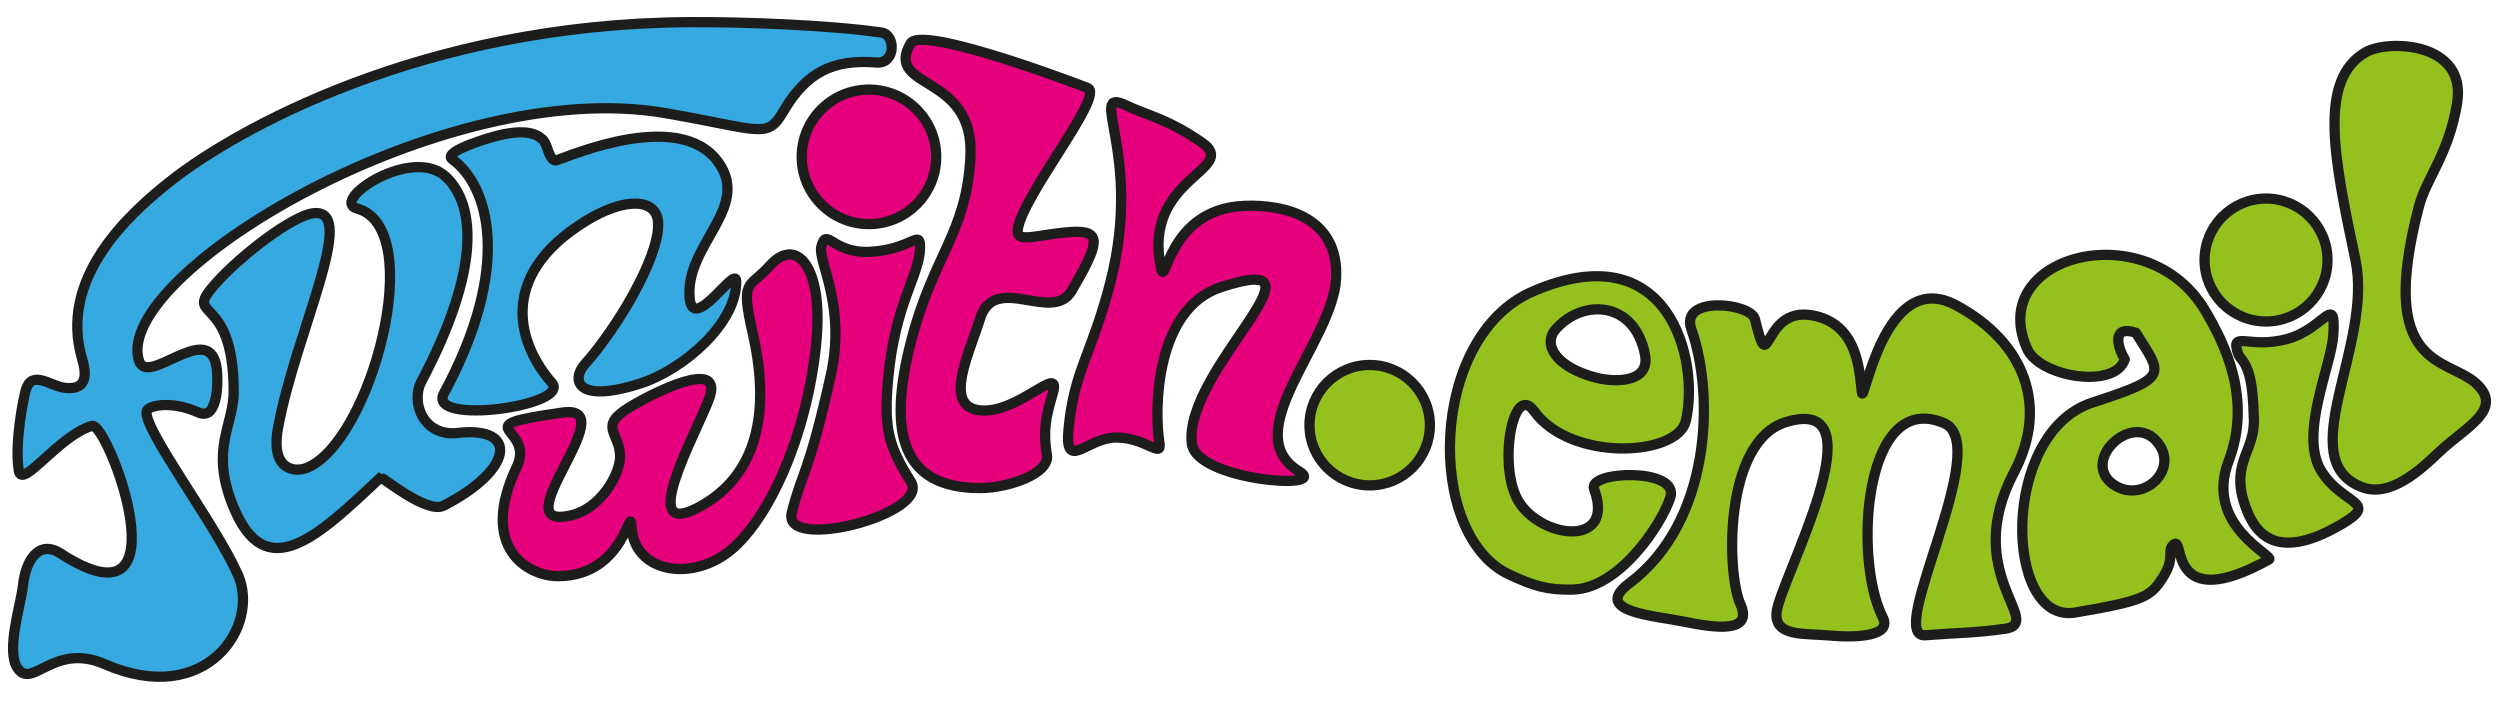 <?xml version="1.0" encoding="UTF-8"?>
<svg id="Layer_2" data-name="Layer 2" xmlns="http://www.w3.org/2000/svg" viewBox="0 0 731.28 206.33">
  <defs>
    <style>
      .cls-1 {
        fill: #e6007e;
      }

      .cls-1, .cls-2, .cls-3 {
        stroke: #1d1d1b;
        stroke-linecap: round;
        stroke-linejoin: round;
        stroke-width: 3px;
      }

      .cls-2 {
        fill: #36a9e1;
      }

      .cls-3 {
        fill: #95c11f;
      }
    </style>
  </defs>
  <path class="cls-2" d="m30.63,194.27c-14.89-6.49-21.18,7.51-25.49,1.19-3.5-5.13,1.01-18.68,1.61-24.36.72-6.81,4.41-13.44,10.99-9.19,37.49,24.24,13.77-38.66,9.18-37.34-9.57,2.73-20.46,18.64-21.4,13.19-1.37-7.93,1.37-21.47,2.02-23.65,1.86-6.23,7.23-1,11.79-.62,6.15.51,6.04-3.98,4.72-8.41-6.97-23.38,12.92-42.07,26.5-52.64C68.38,38.56,122.8,6.96,201.5,6.48c15.61-.1,40.99.81,56.42,3.06,4.05.59,4.17,9.18-1.5,8.74-12.81-.99-20.53,2.81-27.31,14.36-4.76,8.1-6.2,5.36-34.48.45C129.77,21.82,32.73,80.41,40.65,105.49c2.46,7.79,19.85-11.42,22.56,1.23.74,3.45.91,16.66-5.13,13.95-8.2-3.69-14.85-1.94-15.18-.41-1.13,5.23,20.21,33.07,26.73,47.96s-9.31,38.99-39.01,26.05Zm99.03-46.32c-4.69,2.4-17.99-8.42-18.27-8.33-18.43,17.34-33.71,32.04-43.25,8.33-6.77-16.82.21-23.38.21-33.43,0-29.74-15.46-20.21-5.11-31.77,7.42-8.28,22.36-19.67,28.43-20.38,13.45-1.59-5.34,35.19-10.35,62.83-2.3,12.7,5.21,12.92,8.36,11.68,18.75-7.41,35.68-70.14,14.77-75.88-8.23-2.26,16.3-18.74,26.14-9.15,8.59,8.37,9.89,27.18-7.28,59.66-3.33,6.29.63,16.29,10.59,15.13,17.72-2.06,16.56,10.7-4.22,21.32Zm85.68-65.81c.31,12.29-15.37,26.05-28.32,30.13-18.79,5.92-19.82-1.42-15.96-5.73,9.2-10.27,21.74-31.03,21.46-41.14-.2-7.56-9.8-7.77-21.19-.74-26.63,16.43-19.27,36.66-9.94,47.27,5.97,6.79-36.69,12.66-31.54,3.13,20.18-37.38,13.05-60.81,2.46-68.47-2.44-1.76,5.72-4.67,10.47-6.14,12.48-3.86,15.21-.15,15.78.23.56.38,1.13,1.44,1.69,3.18.57,1.74,1.42,3.34,2.54,3.03,2.95-.82,37.99-16.45,48.36,2.2,7.03,12.65-10.76,23.15-9.42,38.09.94,10.48,13.49-9.6,13.6-5.02Z"/>
  <path class="cls-3" d="m488.56,145.59c-2.68,8.05-14.94,26.52-28.51,26.87-7.46.19-11.61-1.13-18.66-4.44-24.55-11.55-23.5-69.52,6.85-82.71,40.14-17.44,48.94,20.09,44.89,37.78-2.39,10.44-33.66,12.08-44.42-2.87-6.27-8.72-10.78,17.05-4.23,26.88,7.14,10.72,28.08,12.85,21.79-4.1-1.95-5.27,25.26-6.32,22.29,2.6Zm-7.37-41.79c-2.96-15.73-18.11-16.58-26.11-7.51-3.91,4.43-.03,11.05,11.59,14.14,6.08,1.61,16.02,1.38,14.52-6.62Zm105.22,80.13c-8.94,1.26-13.84,1.15-23.21,1.89-12.01.95,20.14-55.72,5.49-62.02-23.52-10.12-26.69,39.61-17.96,56.8,2.75,5.42-7.31,6.05-15.64,5.29-7.34-.67-16.08.42-15.43-6.71.85-9.2,31.25-64.32,2.81-55.73-18.35,5.54-17.42,44.29-13.41,53.18,3.89,8.64-7.14,7.12-16.54,5.2-8.34-1.71-27.07-2.87-15.93-11.21,23.97-17.94,24.99-54.95,18.16-74.31-3.51-9.94,17.43-7.72,18.6-2.92,4.67,19.15,1.56-4.99,17.94-.9,12.2,3.04,12.62,16.05,13.32,22.25.54,4.77,6.42-36.83,27.58-25.44,20.01,10.76,27.16,29.45,16.94,48.85-15.67,29.72,9.26,44.1-2.73,45.8Zm77.28-20.26c-29.67,16.43-24.67-6.84-27.74-4.48-2.46,1.9.73,3.54-3.42,9.92-3.54,5.44-5.41,6.66-25.54,10.07-20.75,3.52-22.1-52.59,5.06-61.41,22.87-7.43,20.38-8.13,12.71-20.43-7.06-2.37-5.49,4.04-3.24,7.76-2.91,9.02-25.61,5.05-28.73-3.47-11.63-26.97,35.26-39.27,52.18-10.88,5.69,9.55,13.89,25.84,6.92,44.14-7.22,18.95,13.68,27.75,11.82,28.78Zm-31.82-33.2c-7.19-11.47-23.76,4.25-13.69,11.23,8.19,5.68,18.55-3.47,13.69-11.23Zm50.64-32.46c.81-12.66-2.63-1.88-13.32,1.1-11.29,3.15-16.89-2.71-14.53,4.3.84,2.51,4.24,2.18,4.57,18.21.86,10.08-6.75,13.32-2.75,25.58,2.42,7.44,8,18.15,28.48,6.12,11.32-6.65.26-5.55-5.94-15.52-6.62-10.65,2.92-30.74,3.5-39.79Zm36.23-67.88c-2.45,15.04-8.99,21.91-11.16,30.21-12.51,47.81,8.33,44.14,16.71,51.82s-3.37,12.92-10.88,20.13c-5.51,5.3-14.35,13.31-22.44,10.23-20.86-7.94,3.29-41.42-1.97-66.47-6.12-29.13-11.21-52.82,3.14-60.85,6.48-3.63,29.5-2.97,26.59,14.93Zm-318.09,76.63c-9.73,0-17.61,7.88-17.61,17.61s7.88,17.61,17.61,17.61,17.61-7.88,17.61-17.61-7.88-17.61-17.61-17.61Zm262.19-48.68c-9.93,0-17.98,8.05-17.98,17.98s8.05,17.98,17.98,17.98,17.98-8.05,17.98-17.98-8.05-17.98-17.98-17.98Z"/>
  <path class="cls-1" d="m238.84,99.66c-2.68,28.29-14.46,53.24-25.89,61.89s-27.41,5.62-28.21-7.33c-.48-7.77-1.54,14.04-21.23,14.32-9,.13-23.64-8.24-12.34-32.01,5.66-11.91-16.51-11.62,13.4-15.86,18.88-2.68-18.93,35.52,2.88,29.96,8.46-2.16,13.8-11.93,13.93-16.83.19-7.07-6.55-8.89,2.46-14.49,6.15-3.83,28.03-15.18,23.65-2.87-3.42,9.62-22.65,43.48-1.72,31.15,13.6-8.01,20.38-23.79,14.43-50.02-3.69-16.27-1.17-12.97,4.95-19.83,7.93-8.89,15.68.64,13.67,21.92Zm30.28-27.26c.1-5.57-2.51.63-14.65,1.26-11.01.57-12.72-7.5-14.23-1.47-1.07,4.27,7.37,17.05,2.73,37.78-6.6,29.47-8.35,27.87-11.37,40-2.89,11.6,40.74.33,34.84-9.07-6.52-10.39-7.97-15.51-6.65-30.05,2.05-22.43,9.19-30.1,9.34-38.45Zm44.37,12.64c-5.69,9.74-22.51-5.63-26.83,8.25-3.19,10.27-10.9,25.59,0,26.74,10.91,1.16,23.48-13.55,21.44-5.51-1.17,4.63-3.39,9.71-1.87,18.49.97,5.6-11.44,9.76-19.57,9.76-22.91,0-27.15-16.12-20.09-43.22,6.55-25.15,16.15-31.35,17.29-53.68,1.27-24.72-25.32-19.4-17.53-33.15,2.79-4.91,39.69,8.34,51.78,13,5.33,2.05-19.38,31.79-20.42,41.6-.43,4.03,6.15,1.14,15.79.53,9.24-.58,7.9,3.67,0,17.2Zm66.57,52.87c9.18,5.56-30.2,2.67-31.44-8.16-2.47-21.59,43.17-57.16,8.51-45.75-19.04,6.27-19.64,35.32-17.96,45.65.73,4.53-4.3-1.82-12.89-1.67-8.41.15-14.88,10.12-13.73-2.34,1.61-17.52,6.99-22.26,12.35-43.51,9.48-37.56-7.26-56.91,4.53-51.3,6.41,3.05,11.98,3.86,22.09,10.83,11.54,7.96-17.54,10.11-11.93,36.63,1.45,6.86,1.72-17.06,24.24-18.07,12.33-.55,27.92,3.56,26.99,21.28-.98,18.58-29.37,45.13-10.75,56.42ZM254.18,26.21c-10.86,0-19.67,8.81-19.67,19.67s8.81,19.67,19.67,19.67,19.67-8.81,19.67-19.67-8.81-19.67-19.67-19.67Z"/>
</svg>